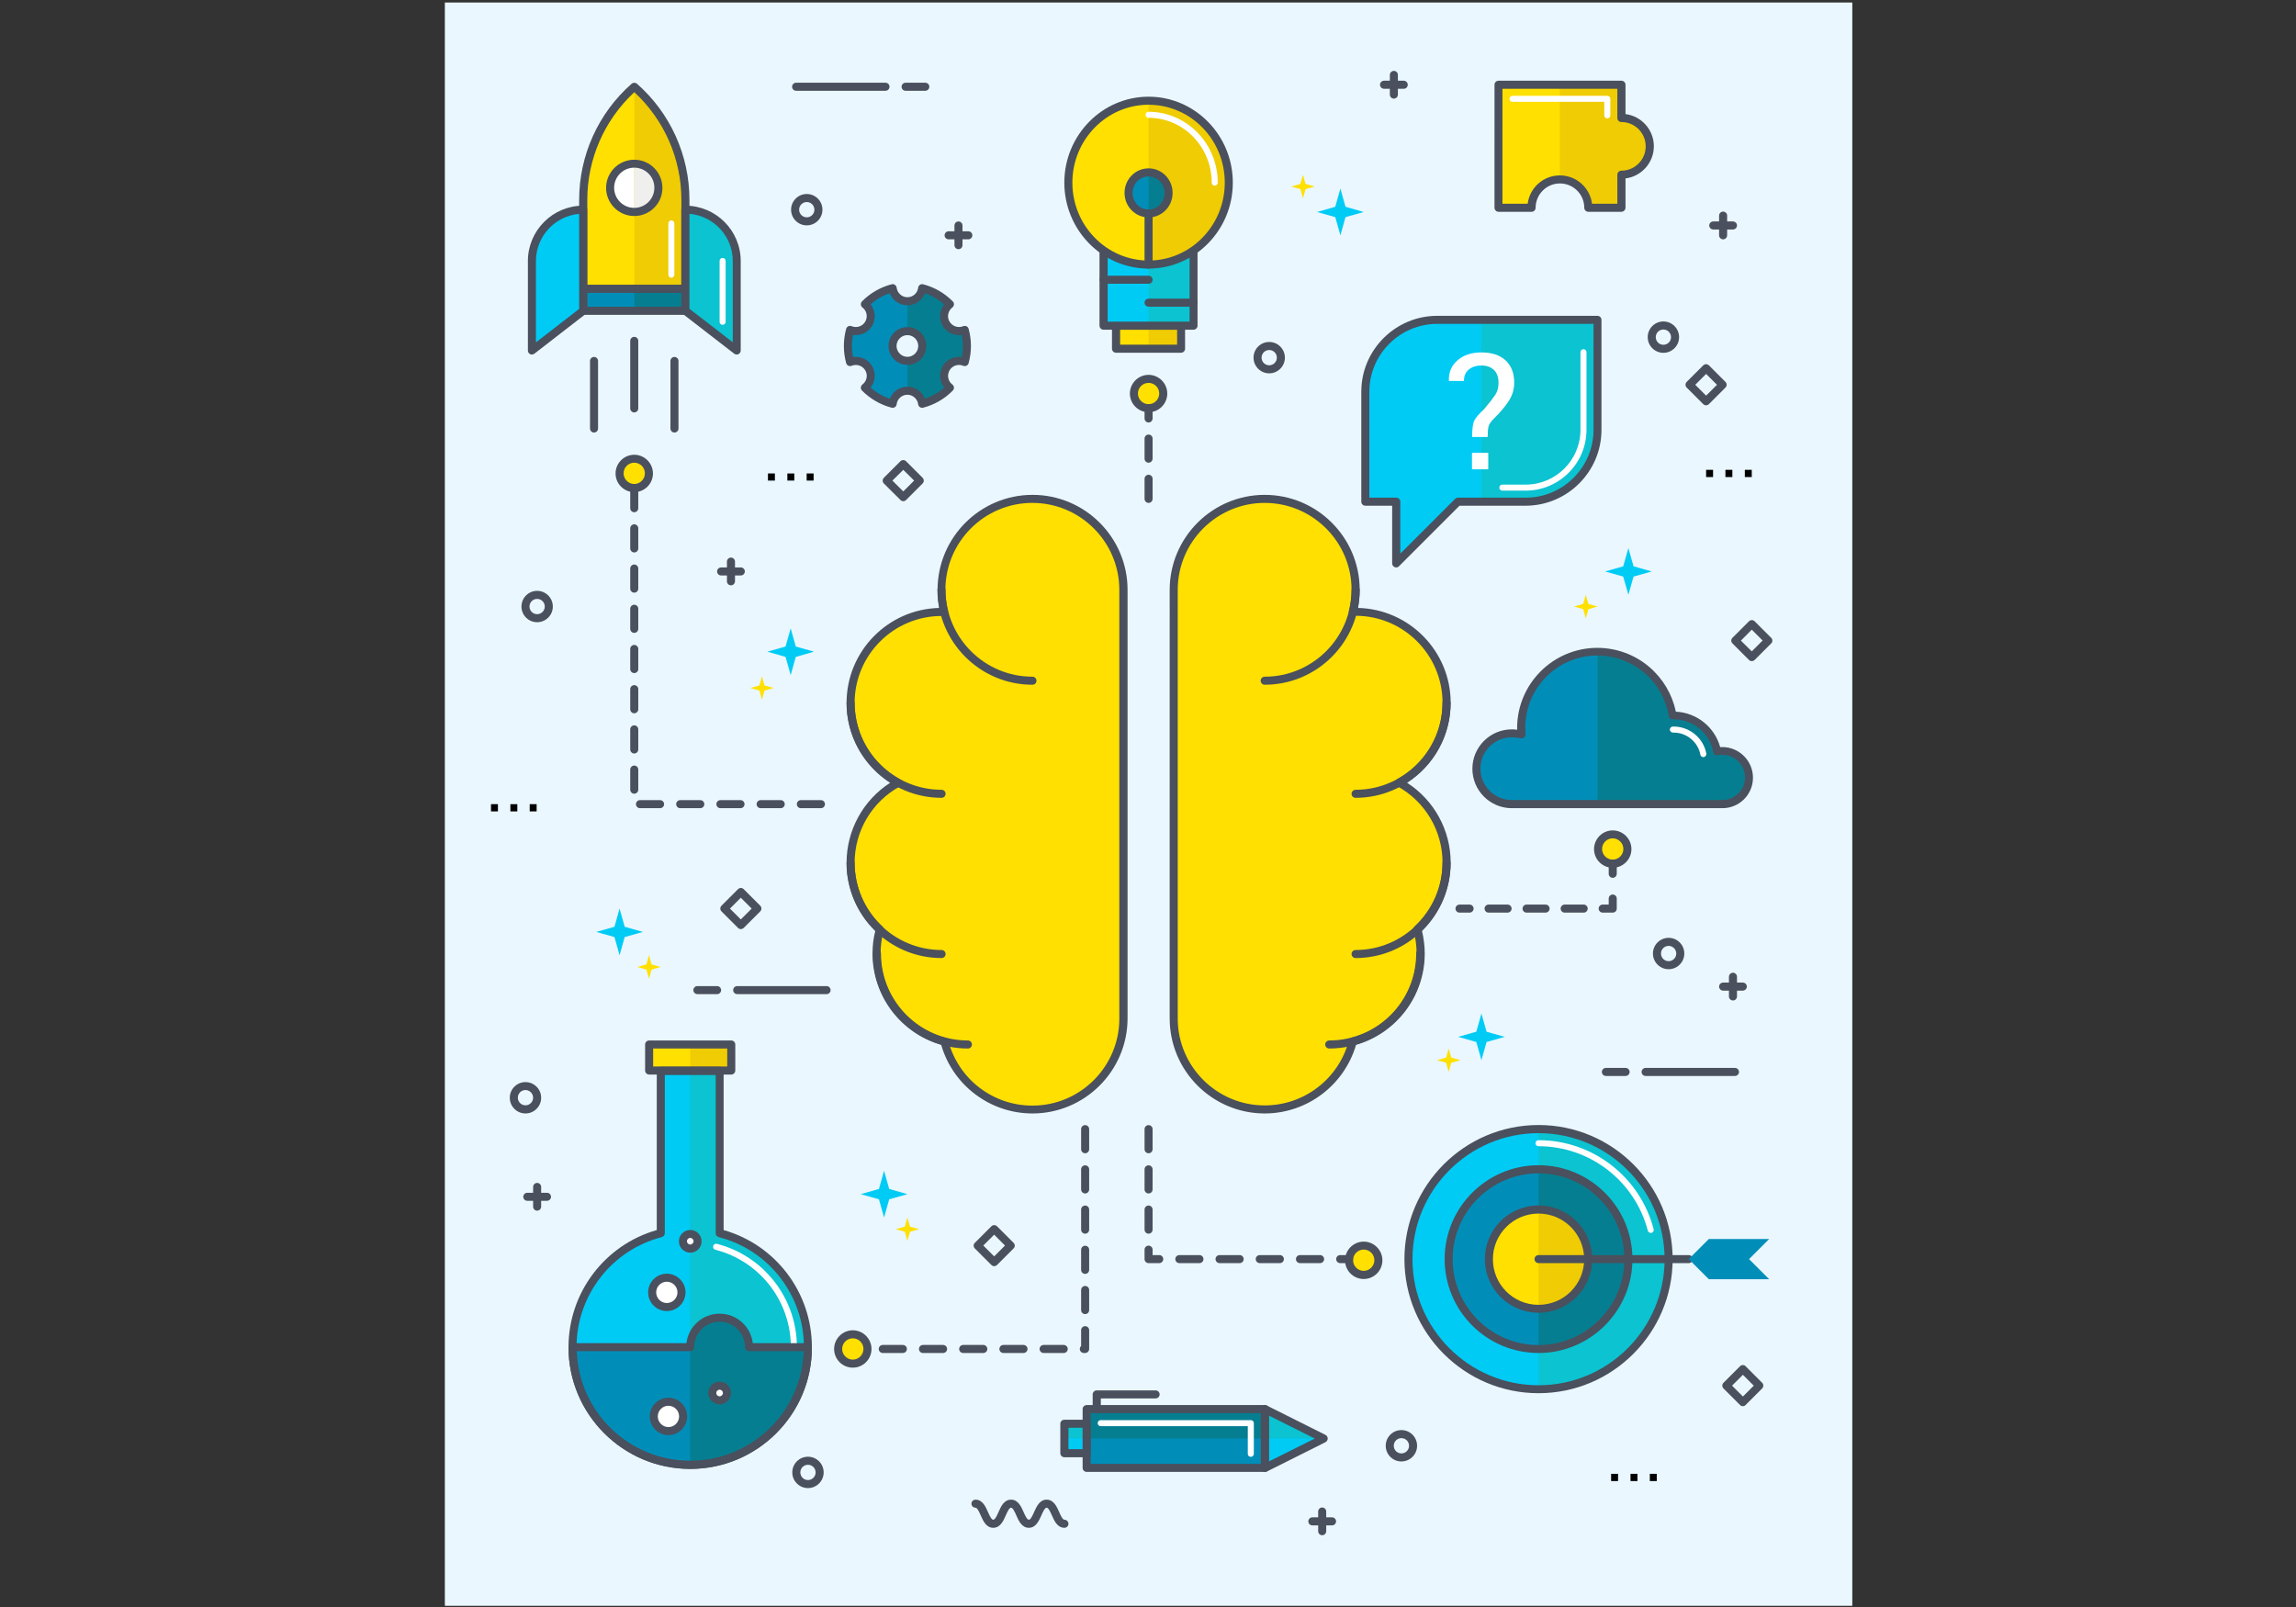 <?xml version="1.0" encoding="utf-8"?>
<svg id="master-artboard" viewBox="0 0 1400 980" version="1.1" xmlns="http://www.w3.org/2000/svg" x="0px" y="0px" style="enable-background:new 0 0 1400 980;" width="1400px" height="980px"><rect x="0" y="0" width="1400" height="980" fill="#333333" stroke="none"/><g transform="matrix(0.613, 0, 0, 0.613, 271.25, 0)"><path d="M 0 2.5 H 1400 V 1597.5 H 0 V 2.5 Z" class="st0" style="fill: rgb(234, 247, 255);"/><g>
	<g>
		<g>
			<g>
				<path class="st1" d="M903,1036.1c38.9-10.1,67.5-45.5,67.5-87.5c0-8.3-1.1-16.4-3.2-24c17.9-16.5,29.1-40.2,29.1-66.4&#10;&#9;&#9;&#9;&#9;&#9;c0-34.3-19.1-64.1-47.2-79.5c28.1-15.3,47.2-45.2,47.2-79.5c0-50-40.5-90.5-90.5-90.5c-0.9,0-1.8,0-2.7,0c1.8-7,2.7-14.4,2.7-22&#10;&#9;&#9;&#9;&#9;&#9;c0-50-40.5-90.5-90.5-90.5S725,536.8,725,586.8v426.4c0,50,40.5,90.5,90.5,90.5C857.5,1103.7,892.8,1075,903,1036.1z" style="fill: rgb(255, 224, 0);"/>
			</g>
			<g>
				<path class="st2" d="M815.5,1107.7c-52.1,0-94.5-42.4-94.5-94.5V586.8c0-52.1,42.4-94.5,94.5-94.5c52.1,0,94.5,42.4,94.5,94.5&#10;&#9;&#9;&#9;&#9;&#9;c0,6-0.6,12.1-1.7,18c51,1.2,92.2,43.1,92.2,94.4c0,32.3-16.5,62.2-43.4,79.5c26.9,17.3,43.4,47.2,43.4,79.5&#10;&#9;&#9;&#9;&#9;&#9;c0,25.4-10.4,50-28.6,67.7c1.8,7.4,2.8,15.1,2.8,22.7c0,42.2-28,79.2-68.3,90.8C894.6,1079.7,857.6,1107.7,815.5,1107.7z&#10;&#9;&#9;&#9;&#9;&#9; M815.5,500.3c-47.7,0-86.5,38.8-86.5,86.5v426.4c0,47.7,38.8,86.5,86.5,86.5c39.3,0,73.7-26.5,83.7-64.5&#10;&#9;&#9;&#9;&#9;&#9;c0.4-1.4,1.5-2.5,2.9-2.9c38-9.9,64.5-44.3,64.5-83.7c0-7.8-1-15.5-3.1-23c-0.4-1.4,0-3,1.1-4c17.7-16.3,27.8-39.5,27.8-63.5&#10;&#9;&#9;&#9;&#9;&#9;c0-31.7-17.3-60.8-45.1-76c-1.3-0.7-2.1-2-2.1-3.5s0.8-2.8,2.1-3.5c27.8-15.2,45.1-44.3,45.1-76c0-47.7-38.8-86.5-86.5-86.5&#10;&#9;&#9;&#9;&#9;&#9;c-0.9,0-1.7,0-2.6,0c-1.3,0.1-2.4-0.5-3.2-1.5c-0.8-1-1.1-2.3-0.8-3.5c1.7-6.9,2.6-13.9,2.6-21&#10;&#9;&#9;&#9;&#9;&#9;C901.9,539.1,863.1,500.3,815.5,500.3z" style="fill: rgb(74, 80, 93);"/>
			</g>
			<g>
				<path class="st2" d="M815.5,681.2c-2.2,0-4-1.8-4-4s1.8-4,4-4c47.7,0,86.5-38.8,86.5-86.5c0-2.2,1.8-4,4-4s4,1.8,4,4&#10;&#9;&#9;&#9;&#9;&#9;C909.9,638.9,867.5,681.2,815.5,681.2z" style="fill: rgb(74, 80, 93);"/>
			</g>
			<g>
				<path class="st2" d="M905.9,793.7c-2.2,0-4-1.8-4-4s1.8-4,4-4c47.7,0,86.5-38.8,86.5-86.5c0-2.2,1.8-4,4-4s4,1.8,4,4&#10;&#9;&#9;&#9;&#9;&#9;C1000.3,751.4,958,793.7,905.9,793.7z" style="fill: rgb(74, 80, 93);"/>
			</g>
			<g>
				<path class="st2" d="M905.9,953.1c-2.2,0-4-1.8-4-4s1.8-4,4-4c47.7,0,86.5-38.8,86.5-86.5c0-2.2,1.8-4,4-4s4,1.8,4,4&#10;&#9;&#9;&#9;&#9;&#9;C1000.3,910.8,958,953.1,905.9,953.1z" style="fill: rgb(74, 80, 93);"/>
			</g>
			<g>
				<path class="st2" d="M879.7,1043.1c-2.2,0-4-1.8-4-4s1.8-4,4-4c47.7,0,86.5-38.8,86.5-86.5c0-2.2,1.8-4,4-4s4,1.8,4,4&#10;&#9;&#9;&#9;&#9;&#9;C974.2,1000.7,931.8,1043.1,879.7,1043.1z" style="fill: rgb(74, 80, 93);"/>
			</g>
			<g>
				<path d="M 725 948.6 L 815.5 948.6" class="st1" style="fill: rgb(255, 224, 0);"/>
			</g>
		</g>
	</g>
	<g>
		<g>
			<g>
				<path class="st1" d="M497,1036.1c-38.9-10.1-67.5-45.5-67.5-87.5c0-8.3,1.1-16.4,3.2-24c-17.9-16.5-29.1-40.2-29.1-66.4&#10;&#9;&#9;&#9;&#9;&#9;c0-34.3,19.1-64.1,47.2-79.5c-28.1-15.3-47.2-45.2-47.2-79.5c0-50,40.5-90.5,90.5-90.5c0.9,0,1.8,0,2.7,0&#10;&#9;&#9;&#9;&#9;&#9;c-1.8-7-2.7-14.4-2.7-22c0-50,40.5-90.5,90.5-90.5s90.5,40.5,90.5,90.5v426.4c0,50-40.5,90.5-90.5,90.5&#10;&#9;&#9;&#9;&#9;&#9;C542.5,1103.7,507.2,1075,497,1036.1z" style="fill: rgb(255, 224, 0);"/>
			</g>
			<g>
				<path class="st2" d="M584.5,1107.7c-42.2,0-79.2-28-90.8-68.3c-40.3-11.6-68.3-48.6-68.3-90.8c0-7.7,0.9-15.3,2.8-22.7&#10;&#9;&#9;&#9;&#9;&#9;c-18.2-17.7-28.6-42.3-28.6-67.7c0-32.3,16.5-62.2,43.4-79.5c-26.9-17.3-43.4-47.2-43.4-79.5c0-51.3,41.1-93.2,92.2-94.4&#10;&#9;&#9;&#9;&#9;&#9;c-1.1-5.9-1.7-11.9-1.7-18c0-52.1,42.4-94.5,94.5-94.5c52.1,0,94.5,42.4,94.5,94.5v426.4C679,1065.3,636.6,1107.7,584.5,1107.7z&#10;&#9;&#9;&#9;&#9;&#9; M494.1,612.8c-47.7,0-86.5,38.8-86.5,86.5c0,31.7,17.3,60.8,45.1,76c1.3,0.7,2.1,2,2.1,3.5s-0.8,2.8-2.1,3.5&#10;&#9;&#9;&#9;&#9;&#9;c-27.8,15.2-45.1,44.3-45.1,76c0,24,10.1,47.2,27.8,63.5c1.1,1,1.5,2.6,1.1,4c-2,7.5-3.1,15.2-3.1,23&#10;&#9;&#9;&#9;&#9;&#9;c0,39.3,26.5,73.7,64.5,83.7c1.4,0.4,2.5,1.5,2.9,2.9c9.9,38,44.3,64.5,83.6,64.5c47.7,0,86.5-38.8,86.5-86.5V586.8&#10;&#9;&#9;&#9;&#9;&#9;c0-47.7-38.8-86.5-86.5-86.5c-47.7,0-86.5,38.8-86.5,86.5c0,7.1,0.9,14.2,2.6,21c0.3,1.2,0,2.5-0.8,3.5c-0.8,1-2,1.5-3.2,1.5&#10;&#9;&#9;&#9;&#9;&#9;C495.8,612.8,495,612.8,494.1,612.8z" style="fill: rgb(74, 80, 93);"/>
			</g>
			<g>
				<path class="st2" d="M584.5,681.2c-52.1,0-94.5-42.4-94.5-94.5c0-2.2,1.8-4,4-4s4,1.8,4,4c0,47.7,38.8,86.5,86.5,86.5&#10;&#9;&#9;&#9;&#9;&#9;c2.2,0,4,1.8,4,4S586.8,681.2,584.5,681.2z" style="fill: rgb(74, 80, 93);"/>
			</g>
			<g>
				<path class="st2" d="M494.1,793.7c-52.1,0-94.5-42.4-94.5-94.5c0-2.2,1.8-4,4-4s4,1.8,4,4c0,47.7,38.8,86.5,86.5,86.5&#10;&#9;&#9;&#9;&#9;&#9;c2.2,0,4,1.8,4,4S496.3,793.7,494.1,793.7z" style="fill: rgb(74, 80, 93);"/>
			</g>
			<g>
				<path class="st2" d="M494.1,953.1c-52.1,0-94.5-42.4-94.5-94.5c0-2.2,1.8-4,4-4s4,1.8,4,4c0,47.7,38.8,86.5,86.5,86.5&#10;&#9;&#9;&#9;&#9;&#9;c2.2,0,4,1.8,4,4S496.3,953.1,494.1,953.1z" style="fill: rgb(74, 80, 93);"/>
			</g>
			<g>
				<path class="st2" d="M520.3,1043.1c-52.1,0-94.5-42.4-94.5-94.5c0-2.2,1.8-4,4-4s4,1.8,4,4c0,47.7,38.8,86.5,86.5,86.5&#10;&#9;&#9;&#9;&#9;&#9;c2.2,0,4,1.8,4,4S522.5,1043.1,520.3,1043.1z" style="fill: rgb(74, 80, 93);"/>
			</g>
			<g>
				<path d="M 675 789.7 L 584.5 789.7" class="st1" style="fill: rgb(255, 224, 0);"/>
			</g>
			<g>
				<path d="M 675 948.6 L 584.5 948.6" class="st1" style="fill: rgb(255, 224, 0);"/>
			</g>
		</g>
	</g>
</g><g>
	<g>
		<path class="st3" d="M987.1,318.2c-39.5,0-71.5,32-71.5,71.5v109.4h30.7v61.4l61.4-61.4h67.4c39.5,0,71.5-32,71.5-71.5V318.2&#10;&#9;&#9;&#9;H987.1z" style="fill: rgb(0, 203, 245);"/>
	</g>
	<g>
		<path class="st4" d="M1031.1,318.2v180.9h44c39.5,0,71.5-32,71.5-71.5V318.2H1031.1z" style="fill: rgb(11, 195, 209);"/>
	</g>
	<g>
		<path class="st2" d="M946.3,564.5c-0.5,0-1-0.1-1.5-0.3c-1.5-0.6-2.5-2.1-2.5-3.7v-57.4h-26.7c-2.2,0-4-1.8-4-4V389.7&#10;&#9;&#9;&#9;c0-41.6,33.9-75.5,75.5-75.5h159.4c2.2,0,4,1.8,4,4v109.4c0,41.6-33.9,75.5-75.5,75.5h-65.7l-60.2,60.2&#10;&#9;&#9;&#9;C948.4,564.1,947.4,564.5,946.3,564.5z M919.7,495.1h26.7c2.2,0,4,1.8,4,4v51.7l54.5-54.5c0.8-0.8,1.8-1.2,2.8-1.2h67.4&#10;&#9;&#9;&#9;c37.2,0,67.5-30.3,67.5-67.5V322.2H987.1c-37.2,0-67.5,30.3-67.5,67.5V495.1z" style="fill: rgb(74, 80, 93);"/>
	</g>
	<g>
		<path class="st5" d="M1075.1,488.1h-23.2c-1.7,0-3-1.3-3-3s1.3-3,3-3h23.2c30,0,54.5-24.4,54.5-54.5v-77.2c0-1.7,1.3-3,3-3&#10;&#9;&#9;&#9;s3,1.3,3,3v77.2C1135.6,461,1108.4,488.1,1075.1,488.1z" style="fill: rgb(255, 255, 255);"/>
	</g>
	<g>
		<g>
			<path class="st5" d="M1021.8,434.6c0.1-7.6,0.7-12.9,2-15.8c1.3-2.9,4.6-6.8,9.9-11.7c5.2-6.1,8.9-10.9,11.1-14.2&#10;&#9;&#9;&#9;&#9;c2.2-3.3,3.3-7.3,3.3-12c0-5.6-1.5-9.9-4.5-12.8s-7.2-4.5-12.7-4.5c-4.8,0-8.9,1.3-12.2,3.9c-3.4,2.6-5,6.4-5,11.5h-14.8&#10;&#9;&#9;&#9;&#9;l-0.2-0.5c-0.2-8.5,2.8-15.2,8.9-20.3s13.9-7.6,23.4-7.6c10.4,0,18.4,2.6,24.1,7.9c5.7,5.3,8.6,12.7,8.6,22.1&#10;&#9;&#9;&#9;&#9;c0,6.8-1.9,13-5.6,18.6s-8.6,11.4-14.7,17.3c-2.8,2.8-4.6,5.4-5.2,7.6c-0.6,2.3-0.9,5.8-0.9,10.6H1021.8z M1037.9,466.9h-16.2&#10;&#9;&#9;&#9;&#9;v-16.4h16.2V466.9z" style="fill: rgb(255, 255, 255);"/>
		</g>
	</g>
</g><g>
	<path class="st6" d="M421.6,322c-3.8,6.6-11.8,9.1-18.6,6.2c-1.4,5.1-2.2,10.5-2.2,16s0.8,10.9,2.2,16c6.8-2.9,14.8-0.3,18.6,6.2&#10;&#9;&#9;c3.8,6.5,2,14.8-3.9,19.2c7.5,7.6,17,13.3,27.7,16c0.9-7.3,7.1-13,14.7-13c7.6,0,13.8,5.7,14.7,13c10.7-2.7,20.2-8.4,27.7-16&#10;&#9;&#9;c-5.9-4.4-7.7-12.7-3.9-19.2c3.8-6.6,11.8-9.1,18.6-6.2c1.4-5.1,2.2-10.5,2.2-16s-0.8-10.9-2.2-16c-6.8,2.9-14.8,0.3-18.6-6.2&#10;&#9;&#9;c-3.8-6.5-2-14.8,3.9-19.2c-7.5-7.6-17-13.3-27.7-16c-0.9,7.3-7.1,13-14.7,13c-7.6,0-13.8-5.7-14.7-13c-10.7,2.7-20.2,8.4-27.7,16&#10;&#9;&#9;C423.6,307.2,425.4,315.4,421.6,322z M460.1,329.4c8.2,0,14.8,6.6,14.8,14.8c0,8.2-6.6,14.8-14.8,14.8c-8.2,0-14.8-6.6-14.8-14.8&#10;&#9;&#9;C445.3,336,451.9,329.4,460.1,329.4z" style="fill: rgb(0, 142, 185);"/>
</g><g>
	<path class="st7" d="M517.2,328.2c-6.8,2.9-14.8,0.3-18.6-6.2c-3.8-6.5-2-14.8,3.9-19.2c-7.5-7.6-17-13.3-27.7-16&#10;&#9;&#9;c-0.9,7.3-7.1,13-14.7,13v29.7c8.2,0,14.8,6.6,14.8,14.8c0,8.2-6.6,14.8-14.8,14.8v29.7c7.6,0,13.8,5.7,14.7,13&#10;&#9;&#9;c10.7-2.7,20.2-8.4,27.7-16c-5.9-4.4-7.7-12.7-3.9-19.2c3.8-6.6,11.8-9.1,18.6-6.2c1.4-5.1,2.2-10.5,2.2-16&#10;&#9;&#9;C519.4,338.7,518.6,333.3,517.2,328.2z" style="fill: rgb(6, 126, 145);"/>
</g><g>
	<path class="st2" d="M474.8,405.7c-0.8,0-1.6-0.2-2.3-0.7c-0.9-0.6-1.6-1.7-1.7-2.8c-0.7-5.4-5.3-9.5-10.7-9.5&#10;&#9;&#9;c-5.5,0-10.1,4.1-10.7,9.5c-0.1,1.1-0.8,2.2-1.7,2.8c-0.9,0.6-2.1,0.9-3.2,0.6c-11.2-2.9-21.4-8.8-29.6-17.1&#10;&#9;&#9;c-0.8-0.8-1.2-1.9-1.1-3.1c0.1-1.1,0.7-2.2,1.6-2.9c4.3-3.3,5.6-9.3,2.8-14c-2.7-4.7-8.6-6.7-13.6-4.6c-1.1,0.4-2.3,0.4-3.3-0.1&#10;&#9;&#9;c-1-0.5-1.8-1.4-2.1-2.5c-1.5-5.5-2.3-11.3-2.3-17.1s0.8-11.5,2.3-17.1c0.3-1.1,1.1-2,2.1-2.5c1-0.5,2.2-0.5,3.3-0.1&#10;&#9;&#9;c5,2.1,10.9,0.2,13.6-4.6h0c2.7-4.7,1.5-10.8-2.8-14c-0.9-0.7-1.5-1.7-1.6-2.9c-0.1-1.1,0.3-2.3,1.1-3.1&#10;&#9;&#9;c8.1-8.3,18.4-14.2,29.6-17.1c1.1-0.3,2.3-0.1,3.2,0.6c0.9,0.6,1.6,1.7,1.7,2.8c0.7,5.4,5.3,9.5,10.7,9.5c5.5,0,10.1-4.1,10.7-9.5&#10;&#9;&#9;c0.1-1.1,0.8-2.2,1.7-2.8c0.9-0.6,2.1-0.9,3.2-0.6c11.2,2.9,21.4,8.8,29.6,17.1c0.8,0.8,1.2,1.9,1.1,3.1c-0.1,1.1-0.7,2.2-1.6,2.9&#10;&#9;&#9;c-4.3,3.3-5.6,9.3-2.8,14c2.7,4.7,8.6,6.7,13.6,4.6c1.1-0.4,2.3-0.4,3.3,0.1s1.8,1.4,2.1,2.5c1.5,5.5,2.3,11.3,2.3,17.1&#10;&#9;&#9;s-0.8,11.5-2.3,17.1c-0.3,1.1-1.1,2-2.1,2.5c-1,0.5-2.2,0.5-3.3,0.1c-5-2.1-10.9-0.2-13.6,4.6c-2.7,4.7-1.5,10.8,2.8,14&#10;&#9;&#9;c0.9,0.7,1.5,1.7,1.6,2.9c0.1,1.1-0.3,2.3-1.1,3.1c-8.1,8.3-18.4,14.2-29.6,17.1C475.5,405.6,475.1,405.7,474.8,405.7z&#10;&#9;&#9; M460.1,384.7c7.9,0,14.8,4.9,17.5,12c7-2.4,13.5-6.1,19.1-11.1c-4.7-5.9-5.5-14.3-1.6-21.2c3.9-6.8,11.6-10.3,19.1-9.2&#10;&#9;&#9;c0.7-3.6,1.1-7.3,1.1-11s-0.4-7.4-1.1-11c-7.5,1.1-15.2-2.4-19.1-9.2c-3.9-6.8-3.1-15.2,1.6-21.2c-5.6-4.9-12.1-8.7-19.1-11.1&#10;&#9;&#9;c-2.8,7.1-9.6,12-17.5,12s-14.8-4.9-17.5-12c-7,2.4-13.5,6.1-19.1,11.1c4.7,5.9,5.5,14.3,1.6,21.2c-3.9,6.8-11.6,10.3-19.1,9.2&#10;&#9;&#9;c-0.7,3.6-1.1,7.3-1.1,11s0.4,7.4,1.1,11c7.5-1.1,15.2,2.4,19.1,9.2c3.9,6.8,3.1,15.2-1.6,21.2c5.6,4.9,12.1,8.7,19.1,11.1&#10;&#9;&#9;C445.3,389.6,452.2,384.7,460.1,384.7z M460.1,363c-10.4,0-18.8-8.4-18.8-18.8s8.4-18.8,18.8-18.8s18.8,8.4,18.8,18.8&#10;&#9;&#9;S470.5,363,460.1,363z M460.1,333.4c-6,0-10.8,4.9-10.8,10.8s4.9,10.8,10.8,10.8s10.8-4.9,10.8-10.8S466.1,333.4,460.1,333.4z" style="fill: rgb(74, 80, 93);"/>
</g><g>
	<g>
		<path class="st3" d="M273.4,1226.8v-161.4h-58.5v161.4c-50.5,13-87.8,58.8-87.8,113.4c0,64.7,52.4,117.1,117.1,117.1&#10;&#9;&#9;&#9;s117.1-52.4,117.1-117.1C361.2,1285.7,323.9,1239.8,273.4,1226.8z" style="fill: rgb(0, 203, 245);"/>
	</g>
	<g>
		<path class="st4" d="M273.4,1226.8v-161.4h-29.3v391.9c64.7,0,117.1-52.4,117.1-117.1C361.2,1285.7,323.9,1239.8,273.4,1226.8z" style="fill: rgb(11, 195, 209);"/>
	</g>
	<g>
		<path d="M 203.2 1039.1 H 284.9 V 1065 H 203.2 V 1039.1 Z" class="st1" style="fill: rgb(255, 224, 0);"/>
	</g>
	<g>
		<path d="M 244.1 1039.1 H 284.9 V 1065 H 244.1 V 1039.1 Z" class="st8" style="fill: rgb(239, 204, 3);"/>
	</g>
	<g>
		<path class="st5" d="M347.2,1343.2c-1.7,0-3-1.3-3-3c0-45.7-30.9-85.6-75.1-96.9c-1.6-0.4-2.6-2-2.2-3.7s2-2.6,3.7-2.2&#10;&#9;&#9;&#9;c46.8,12.1,79.6,54.3,79.6,102.8C350.2,1341.9,348.8,1343.2,347.2,1343.2z" style="fill: rgb(255, 255, 255);"/>
	</g>
	<g>
		<g>
			<path class="st6" d="M302.6,1340.2c0-16.2-13.1-29.3-29.3-29.3s-29.3,13.1-29.3,29.3H127l0,0c0,64.7,52.4,117.1,117.1,117.1&#10;&#9;&#9;&#9;&#9;s117.1-52.4,117.1-117.1l0,0H302.6z" style="fill: rgb(0, 142, 185);"/>
		</g>
	</g>
	<g>
		<g>
			<path class="st7" d="M302.6,1340.2c0-16.2-13.1-29.3-29.3-29.3s-29.3,13.1-29.3,29.3v117.1c64.7,0,117.1-52.4,117.1-117.1H302.6z&#10;&#9;&#9;&#9;&#9;" style="fill: rgb(6, 126, 145);"/>
		</g>
	</g>
	<g>
		<path class="st2" d="M244.1,1461.3c-66.8,0-121.1-54.3-121.1-121.1c0-54.2,36-101.7,87.8-116.5v-158.4c0-2.2,1.8-4,4-4h58.5&#10;&#9;&#9;&#9;c2.2,0,4,1.8,4,4v158.4c51.9,14.8,87.8,62.2,87.8,116.5C365.2,1407,310.9,1461.3,244.1,1461.3z M218.8,1069.4v157.4&#10;&#9;&#9;&#9;c0,1.8-1.2,3.4-3,3.9c-49.9,12.9-84.8,57.9-84.8,109.5c0,62.4,50.7,113.1,113.1,113.1c62.4,0,113.1-50.7,113.1-113.1&#10;&#9;&#9;&#9;c0-51.6-34.9-96.7-84.8-109.5c-1.8-0.5-3-2-3-3.9v-157.4H218.8z" style="fill: rgb(74, 80, 93);"/>
	</g>
	<g>
		<path class="st2" d="M284.9,1069h-81.7c-2.2,0-4-1.8-4-4v-25.9c0-2.2,1.8-4,4-4h81.7c2.2,0,4,1.8,4,4v25.9&#10;&#9;&#9;&#9;C288.9,1067.2,287.1,1069,284.9,1069z M207.2,1061h73.7v-17.9h-73.7V1061z" style="fill: rgb(74, 80, 93);"/>
	</g>
	<g>
		<g>
			<path class="st2" d="M244.1,1461.3c-66.8,0-121.1-54.3-121.1-121.1c0-2.2,1.8-4,4-4h113.3c2-16.5,16-29.3,33-29.3&#10;&#9;&#9;&#9;&#9;s31.1,12.8,33,29.3h54.8c2.2,0,4,1.8,4,4C365.2,1407,310.9,1461.3,244.1,1461.3z M131.1,1344.2c2.1,60.5,52,109.1,113,109.1&#10;&#9;&#9;&#9;&#9;c61,0,110.9-48.6,113-109.1h-54.5c-2.2,0-4-1.8-4-4c0-13.9-11.3-25.3-25.3-25.3s-25.3,11.3-25.3,25.3c0,2.2-1.8,4-4,4H131.1z&#10;&#9;&#9;&#9;&#9; M306.6,1340.2L306.6,1340.2L306.6,1340.2z" style="fill: rgb(74, 80, 93);"/>
		</g>
	</g>
	<g>
		<path d="M 235.4 1285.7 A 14.6 14.6 0 0 1 220.8 1300.3 A 14.6 14.6 0 0 1 206.2 1285.7 A 14.6 14.6 0 0 1 220.8 1271.1 A 14.6 14.6 0 0 1 235.4 1285.7 Z" class="st5" style="fill: rgb(255, 255, 255);"/>
		<path class="st2" d="M220.8,1304.3c-10.3,0-18.6-8.4-18.6-18.6s8.4-18.6,18.6-18.6s18.6,8.4,18.6,18.6S231,1304.3,220.8,1304.3z&#10;&#9;&#9;&#9; M220.8,1275.1c-5.9,0-10.6,4.8-10.6,10.6s4.8,10.6,10.6,10.6s10.6-4.8,10.6-10.6S226.6,1275.1,220.8,1275.1z" style="fill: rgb(74, 80, 93);"/>
	</g>
	<g>
		<path d="M 251.4 1234.8 A 7.3 7.3 0 0 1 244.1 1242.1 A 7.3 7.3 0 0 1 236.8 1234.8 A 7.3 7.3 0 0 1 244.1 1227.5 A 7.3 7.3 0 0 1 251.4 1234.8 Z" class="st5" style="fill: rgb(255, 255, 255);"/>
		<path class="st2" d="M244.1,1246.2c-6.2,0-11.3-5.1-11.3-11.3s5.1-11.3,11.3-11.3s11.3,5.1,11.3,11.3S250.3,1246.2,244.1,1246.2z&#10;&#9;&#9;&#9; M244.1,1231.5c-1.8,0-3.3,1.5-3.3,3.3s1.5,3.3,3.3,3.3s3.3-1.5,3.3-3.3S245.9,1231.5,244.1,1231.5z" style="fill: rgb(74, 80, 93);"/>
	</g>
	<g>
		<path d="M 237 1409.1 A 14.6 14.6 0 0 1 222.4 1423.7 A 14.6 14.6 0 0 1 207.8 1409.1 A 14.6 14.6 0 0 1 222.4 1394.5 A 14.6 14.6 0 0 1 237 1409.1 Z" class="st5" style="fill: rgb(255, 255, 255);"/>
		<path class="st2" d="M222.4,1427.7c-10.3,0-18.6-8.4-18.6-18.6s8.4-18.6,18.6-18.6c10.3,0,18.6,8.4,18.6,18.6&#10;&#9;&#9;&#9;S232.7,1427.7,222.4,1427.7z M222.4,1398.5c-5.9,0-10.6,4.8-10.6,10.6s4.8,10.6,10.6,10.6c5.9,0,10.6-4.8,10.6-10.6&#10;&#9;&#9;&#9;S228.3,1398.5,222.4,1398.5z" style="fill: rgb(74, 80, 93);"/>
	</g>
	<g>
		<path d="M 280.6 1385.8 A 7.3 7.3 0 0 1 273.3 1393.1 A 7.3 7.3 0 0 1 266 1385.8 A 7.3 7.3 0 0 1 273.3 1378.5 A 7.3 7.3 0 0 1 280.6 1385.8 Z" class="st5" style="fill: rgb(255, 255, 255);"/>
		<path class="st2" d="M273.3,1397.1c-6.2,0-11.3-5.1-11.3-11.3s5.1-11.3,11.3-11.3s11.3,5.1,11.3,11.3S279.5,1397.1,273.3,1397.1z&#10;&#9;&#9;&#9; M273.3,1382.5c-1.8,0-3.3,1.5-3.3,3.3s1.5,3.3,3.3,3.3s3.3-1.5,3.3-3.3S275.1,1382.5,273.3,1382.5z" style="fill: rgb(74, 80, 93);"/>
	</g>
</g><g>
	<g>
		<path d="M 638.4 1401.8 H 815.7 V 1460.3 H 638.4 V 1401.8 Z" class="st6" style="fill: rgb(0, 142, 185);"/>
	</g>
	<g>
		<path d="M 616.3 1416.4 H 638.5 V 1445.7 H 616.3 V 1416.4 Z" class="st3" style="fill: rgb(0, 203, 245);"/>
	</g>
	<g>
		<path d="M 874.3 1431.1 L 815.7 1460.3 L 815.7 1401.8 Z" class="st3" style="fill: rgb(0, 203, 245);"/>
	</g>
	<g>
		<path d="M 638.4 1401.8 H 815.7 V 1431.1 H 638.4 V 1401.8 Z" class="st7" style="fill: rgb(6, 126, 145);"/>
	</g>
	<g>
		<path d="M 616.3 1416.4 H 638.5 V 1431 H 616.3 V 1416.4 Z" class="st4" style="fill: rgb(11, 195, 209);"/>
	</g>
	<g>
		<path d="M 815.7 1401.8 L 815.7 1431.1 L 874.3 1431.1 Z" class="st4" style="fill: rgb(11, 195, 209);"/>
	</g>
	<g>
		<path class="st5" d="M801.7,1449.3c-1.7,0-3-1.3-3-3v-27.5H652.4c-1.7,0-3-1.3-3-3s1.3-3,3-3h149.3c1.7,0,3,1.3,3,3v30.5&#10;&#9;&#9;&#9;C804.7,1448,803.4,1449.3,801.7,1449.3z" style="fill: rgb(255, 255, 255);"/>
	</g>
	<g>
		<path class="st2" d="M638.4,1449.7h-22.2c-2.2,0-4-1.8-4-4v-29.3c0-2.2,1.8-4,4-4h22.2c2.2,0,4,1.8,4,4v29.3&#10;&#9;&#9;&#9;C642.4,1447.9,640.6,1449.7,638.4,1449.7z M620.3,1441.7h14.2v-21.3h-14.2V1441.7z" style="fill: rgb(74, 80, 93);"/>
	</g>
	<g>
		<path class="st2" d="M815.7,1464.3H638.4c-2.2,0-4-1.8-4-4v-58.5c0-2.2,1.8-4,4-4h177.3c2.2,0,4,1.8,4,4v58.5&#10;&#9;&#9;&#9;C819.7,1462.5,817.9,1464.3,815.7,1464.3z M642.4,1456.3h169.3v-50.5H642.4V1456.3z" style="fill: rgb(74, 80, 93);"/>
	</g>
	<g>
		<path d="M 616.3 1416.4 H 638.5 V 1445.7 H 616.3 V 1416.4 Z" class="st9" style="fill: none;"/>
	</g>
	<g>
		<path class="st2" d="M815.7,1464.3c-0.7,0-1.5-0.2-2.1-0.6c-1.2-0.7-1.9-2-1.9-3.4v-58.5c0-1.4,0.7-2.7,1.9-3.4&#10;&#9;&#9;&#9;c1.2-0.7,2.7-0.8,3.9-0.2l58.5,29.3c1.4,0.7,2.2,2.1,2.2,3.6s-0.9,2.9-2.2,3.6l-58.5,29.3C816.9,1464.2,816.3,1464.3,815.7,1464.3&#10;&#9;&#9;&#9;z M819.7,1408.3v45.6l45.6-22.8L819.7,1408.3z" style="fill: rgb(74, 80, 93);"/>
	</g>
	<g>
		<path class="st2" d="M648.4,1405.8c-2.2,0-4-1.8-4-4v-14.6c0-2.2,1.8-4,4-4H707c2.2,0,4,1.8,4,4s-1.8,4-4,4h-54.5v10.6&#10;&#9;&#9;&#9;C652.4,1404,650.6,1405.8,648.4,1405.8z" style="fill: rgb(74, 80, 93);"/>
	</g>
</g><g>
	<path class="st1" d="M1170.3,117.3V84.3h-122.3v122.3h32.9c0,0,0,0,0,0c0-15.6,12.7-28.2,28.2-28.2s28.2,12.7,28.2,28.2&#10;&#9;&#9;c0,0,0,0,0,0h32.9v-32.9c15.6,0,28.2-12.7,28.2-28.2C1198.5,129.9,1185.8,117.3,1170.3,117.3z" style="fill: rgb(255, 224, 0);"/>
</g><g>
	<path class="st8" d="M1170.3,117.3V84.3h-61.2v94.1c15.6,0,28.2,12.7,28.2,28.2c0,0,0,0,0,0h32.9v-32.9c15.6,0,28.2-12.7,28.2-28.2&#10;&#9;&#9;C1198.5,129.9,1185.8,117.3,1170.3,117.3z" style="fill: rgb(239, 204, 3);"/>
</g><g>
	<path class="st2" d="M1170.3,210.7h-32.9c-2.2,0-4-1.8-4-4c0-13.4-10.9-24.2-24.2-24.2c-13.4,0-24.2,10.9-24.2,24.2&#10;&#9;&#9;c0,2.2-1.8,4-4,4l-32.9,0c-1.1,0-2.1-0.4-2.8-1.2c-0.8-0.8-1.2-1.8-1.2-2.8V84.3c0-2.2,1.8-4,4-4h122.3c2.2,0,4,1.8,4,4v29.2&#10;&#9;&#9;c15.9,2,28.2,15.6,28.2,32s-12.3,30-28.2,32v29.2C1174.3,208.9,1172.5,210.7,1170.3,210.7z M1051.9,202.7h25.2&#10;&#9;&#9;c2-15.9,15.6-28.2,32-28.2c16.4,0,30,12.3,32,28.2l25.2,0v-28.9c0-2.2,1.8-4,4-4c13.4,0,24.2-10.9,24.2-24.2&#10;&#9;&#9;c0-13.4-10.9-24.2-24.2-24.2c-2.2,0-4-1.8-4-4V88.3h-114.3V202.7z" style="fill: rgb(74, 80, 93);"/>
</g><g>
	<path class="st5" d="M1156.3,117.8c-1.7,0-3-1.3-3-3v-13.5h-91.3c-1.7,0-3-1.3-3-3s1.3-3,3-3h94.3c1.7,0,3,1.3,3,3v16.5&#10;&#9;&#9;C1159.3,116.5,1157.9,117.8,1156.3,117.8z" style="fill: rgb(255, 255, 255);"/>
</g><g>
	<g>
		
			<path d="M 667.7 324 H 732.4 V 346.9 H 667.7 V 324 Z" transform="matrix(-1 -1.589052e-11 1.589052e-11 -1 1400 670.865)" class="st1" style="fill: rgb(255, 224, 0);"/>
	</g>
	<g>
		<path d="M 700 324 H 732.3 V 346.9 H 700 V 324 Z" class="st8" style="fill: rgb(239, 204, 3);"/>
	</g>
	<g>
		<path class="st2" d="M732.3,350.9h-64.7c-2.2,0-4-1.8-4-4V324c0-2.2,1.8-4,4-4h64.7c2.2,0,4,1.8,4,4v22.9&#10;&#9;&#9;&#9;C736.3,349.1,734.5,350.9,732.3,350.9z M671.7,342.9h56.7V328h-56.7V342.9z" style="fill: rgb(74, 80, 93);"/>
	</g>
	<g>
		
			<path d="M 655.3 232.5 H 744.8 V 324 H 655.3 V 232.5 Z" transform="matrix(-1 -4.589319e-11 4.589319e-11 -1 1400 556.539)" class="st3" style="fill: rgb(0, 203, 245);"/>
	</g>
	<g>
		<path d="M 700 232.5 H 744.7 V 324 H 700 V 232.5 Z" class="st4" style="fill: rgb(11, 195, 209);"/>
	</g>
	<g>
		<path class="st2" d="M744.7,328h-89.5c-2.2,0-4-1.8-4-4v-91.5c0-2.2,1.8-4,4-4h89.5c2.2,0,4,1.8,4,4V324&#10;&#9;&#9;&#9;C748.7,326.2,746.9,328,744.7,328z M659.3,320h81.5v-83.5h-81.5V320z" style="fill: rgb(74, 80, 93);"/>
	</g>
	<g>
		
			<path d="M 667.7 324 H 732.4 V 346.9 H 667.7 V 324 Z" transform="matrix(-1 -1.589052e-11 1.589052e-11 -1 1400 670.865)" class="st9" style="fill: none;"/>
	</g>
	<g>
		<path class="st2" d="M700,282.3h-44.7c-2.2,0-4-1.8-4-4s1.8-4,4-4H700c2.2,0,4,1.8,4,4S702.2,282.3,700,282.3z" style="fill: rgb(74, 80, 93);"/>
	</g>
	<g>
		<path class="st2" d="M744.7,305.1H700c-2.2,0-4-1.8-4-4s1.8-4,4-4h44.7c2.2,0,4,1.8,4,4S746.9,305.1,744.7,305.1z" style="fill: rgb(74, 80, 93);"/>
	</g>
	<g>
		<path d="M 779.8 181.7 A 79.8 81.5 0 0 1 700 263.2 A 79.8 81.5 0 0 1 620.2 181.7 A 79.8 81.5 0 0 1 700 100.2 A 79.8 81.5 0 0 1 779.8 181.7 Z" class="st1" style="fill: rgb(255, 224, 0);"/>
	</g>
	<g>
		<path class="st8" d="M700,100.2v163c44,0,79.8-36.5,79.8-81.5S744,100.2,700,100.2z" style="fill: rgb(239, 204, 3);"/>
	</g>
	<g>
		<path d="M 719.9 192 A 19.9 20.4 0 0 1 700 212.4 A 19.9 20.4 0 0 1 680.1 192 A 19.9 20.4 0 0 1 700 171.6 A 19.9 20.4 0 0 1 719.9 192 Z" class="st6" style="fill: rgb(0, 142, 185);"/>
	</g>
	<g>
		<path class="st7" d="M700,171.6v40.8c11,0,19.9-9.1,19.9-20.4S711,171.6,700,171.6z" style="fill: rgb(6, 126, 145);"/>
	</g>
	<g>
		<path class="st5" d="M765.8,184.7c-1.7,0-3-1.3-3-3c0-35.6-28.2-64.5-62.8-64.5c-1.7,0-3-1.3-3-3s1.3-3,3-3&#10;&#9;&#9;&#9;c37.9,0,68.8,31.6,68.8,70.5C768.8,183.3,767.4,184.7,765.8,184.7z" style="fill: rgb(255, 255, 255);"/>
	</g>
	<g>
		<path class="st2" d="M700,267.2c-46.2,0-83.8-38.4-83.8-85.5s37.6-85.5,83.8-85.5c46.2,0,83.8,38.4,83.8,85.5&#10;&#9;&#9;&#9;S746.2,267.2,700,267.2z M700,104.2c-41.8,0-75.8,34.8-75.8,77.5c0,42.7,34,77.5,75.8,77.5c41.8,0,75.8-34.8,75.8-77.5&#10;&#9;&#9;&#9;C775.8,138.9,741.8,104.2,700,104.2z" style="fill: rgb(74, 80, 93);"/>
	</g>
	<g>
		<path d="M 719.9 192 A 19.9 20.4 0 0 1 700 212.4 A 19.9 20.4 0 0 1 680.1 192 A 19.9 20.4 0 0 1 700 171.6 A 19.9 20.4 0 0 1 719.9 192 Z" class="st9" style="fill: none;"/>
	</g>
	<g>
		<path class="st2" d="M700,267.2c-2.2,0-4-1.8-4-4v-50.9c0-2.2,1.8-4,4-4s4,1.8,4,4v50.9C704,265.4,702.2,267.2,700,267.2z" style="fill: rgb(74, 80, 93);"/>
	</g>
	<g>
		<path class="st2" d="M700,216.3c-13.2,0-23.9-10.9-23.9-24.4s10.7-24.4,23.9-24.4c13.2,0,23.9,10.9,23.9,24.4&#10;&#9;&#9;&#9;S713.2,216.3,700,216.3z M700,175.6c-8.8,0-15.9,7.3-15.9,16.4s7.1,16.4,15.9,16.4c8.8,0,15.9-7.3,15.9-16.4&#10;&#9;&#9;&#9;S708.8,175.6,700,175.6z" style="fill: rgb(74, 80, 93);"/>
	</g>
</g><g>
	<path d="M 895.9 216 L 914 210.9 L 895.9 205.7 L 890.8 187.6 L 885.7 205.7 L 867.6 210.9 L 885.7 216 L 890.8 234.1 Z" class="st3" style="fill: rgb(0, 203, 245);"/>
</g><g>
	<path d="M 856.2 188.1 L 865.3 185.6 L 856.2 183 L 853.6 173.9 L 851 183 L 841.9 185.6 L 851 188.1 L 853.6 197.2 Z" class="st1" style="fill: rgb(255, 224, 0);"/>
</g><g>
	<path d="M 1137.5 606 L 1146.6 603.4 L 1137.5 600.8 L 1134.9 591.7 L 1132.3 600.8 L 1123.2 603.4 L 1132.3 606 L 1134.9 615.1 Z" class="st1" style="fill: rgb(255, 224, 0);"/>
</g><g>
	<path d="M 318 687 L 327.1 684.4 L 318 681.9 L 315.4 672.8 L 312.9 681.9 L 303.8 684.4 L 312.9 687 L 315.4 696.1 Z" class="st1" style="fill: rgb(255, 224, 0);"/>
</g><g>
	<path d="M 205.6 964.6 L 214.7 962 L 205.6 959.4 L 203.1 950.3 L 200.5 959.4 L 191.4 962 L 200.5 964.6 L 203.1 973.7 Z" class="st1" style="fill: rgb(255, 224, 0);"/>
</g><g>
	<path d="M 462.7 1225.4 L 471.8 1222.8 L 462.7 1220.3 L 460.1 1211.2 L 457.5 1220.3 L 448.4 1222.8 L 457.5 1225.4 L 460.1 1234.5 Z" class="st1" style="fill: rgb(255, 224, 0);"/>
</g><g>
	<path d="M 1001.1 1057.3 L 1010.2 1054.7 L 1001.1 1052.1 L 998.5 1043 L 996 1052.1 L 986.9 1054.7 L 996 1057.3 L 998.5 1066.4 Z" class="st1" style="fill: rgb(255, 224, 0);"/>
</g><g>
	<path d="M 1182.4 573.6 L 1200.5 568.5 L 1182.4 563.4 L 1177.3 545.3 L 1172.1 563.4 L 1154.1 568.5 L 1172.1 573.6 L 1177.3 591.7 Z" class="st3" style="fill: rgb(0, 203, 245);"/>
</g><g>
	<path d="M 1036.2 1036.6 L 1054.3 1031.5 L 1036.2 1026.4 L 1031.1 1008.3 L 1026 1026.4 L 1007.9 1031.5 L 1026 1036.6 L 1031.1 1054.7 Z" class="st3" style="fill: rgb(0, 203, 245);"/>
</g><g>
	<path d="M 442 1193.1 L 460.1 1188 L 442 1182.8 L 436.9 1164.7 L 431.8 1182.8 L 413.7 1188 L 431.8 1193.1 L 436.9 1211.2 Z" class="st3" style="fill: rgb(0, 203, 245);"/>
</g><g>
	<path d="M 178.9 932.2 L 197 927.1 L 178.9 922 L 173.8 903.9 L 168.7 922 L 150.6 927.1 L 168.7 932.2 L 173.8 950.3 Z" class="st3" style="fill: rgb(0, 203, 245);"/>
</g><g>
	<path d="M 349.1 653.5 L 367.2 648.3 L 349.1 643.2 L 344 625.1 L 338.9 643.2 L 320.8 648.3 L 338.9 653.5 L 344 671.6 Z" class="st3" style="fill: rgb(0, 203, 245);"/>
</g><g>
	<g>
		<path class="st1" d="M188.4,86.3L188.4,86.3L188.4,86.3c-32.3,28.4-50.8,69.4-50.8,112.5v88.5h101.7v-88.5&#10;&#9;&#9;&#9;C239.3,155.7,220.8,114.8,188.4,86.3z" style="fill: rgb(255, 224, 0);"/>
	</g>
	<g>
		<path d="M 137.6 287.3 H 239.3 V 309.2 H 137.6 V 287.3 Z" class="st6" style="fill: rgb(0, 142, 185);"/>
	</g>
	<g>
		<path d="M 212.4 186.8 A 24 24 0 0 1 188.4 210.8 A 24 24 0 0 1 164.4 186.8 A 24 24 0 0 1 188.4 162.8 A 24 24 0 0 1 212.4 186.8 Z" class="st5" style="fill: rgb(255, 255, 255);"/>
	</g>
	<g>
		<g>
			<path class="st8" d="M239.3,198.8c0-43-18.5-84-50.8-112.5l0,0v201h50.8V198.8z" style="fill: rgb(239, 204, 3);"/>
		</g>
		<g>
			<path d="M 188.4 287.3 H 239.2 V 309.2 H 188.4 V 287.3 Z" class="st7" style="fill: rgb(6, 126, 145);"/>
		</g>
		<g>
			<path class="st10" d="M188.4,162.8v48.1c13.3,0,24-10.8,24-24C212.5,173.5,201.7,162.8,188.4,162.8z" style="fill: rgb(239, 239, 237);"/>
		</g>
	</g>
	<g>
		<path class="st2" d="M239.3,291.3H137.6c-2.2,0-4-1.8-4-4v-88.5c0-44.2,19-86.3,52.2-115.5c1.5-1.3,3.8-1.3,5.3,0&#10;&#9;&#9;&#9;c33.2,29.2,52.2,71.3,52.2,115.5v88.5C243.3,289.5,241.5,291.3,239.3,291.3z M141.6,283.3h93.7v-84.5c0-40.7-17-79.5-46.8-107.1&#10;&#9;&#9;&#9;c-29.8,27.6-46.8,66.4-46.8,107.1V283.3z" style="fill: rgb(74, 80, 93);"/>
	</g>
	<g>
		<path class="st5" d="M225.3,276.3c-1.7,0-3-1.3-3-3v-51c0-1.7,1.3-3,3-3s3,1.3,3,3v51C228.3,275,226.9,276.3,225.3,276.3z" style="fill: rgb(255, 255, 255);"/>
	</g>
	<g>
		<path class="st2" d="M239.3,313.2H137.6c-2.2,0-4-1.8-4-4v-21.9c0-2.2,1.8-4,4-4h101.7c2.2,0,4,1.8,4,4v21.9&#10;&#9;&#9;&#9;C243.3,311.4,241.5,313.2,239.3,313.2z M141.6,305.2h93.7v-13.9h-93.7V305.2z" style="fill: rgb(74, 80, 93);"/>
	</g>
	<g>
		<path class="st4" d="M239.3,208.6L239.3,208.6l0,100.6l51.1,39.5v-89C290.3,231.5,267.5,208.6,239.3,208.6z" style="fill: rgb(11, 195, 209);"/>
		<path class="st2" d="M290.3,352.7c-0.9,0-1.7-0.3-2.4-0.8l-51.1-39.5c-1-0.8-1.6-1.9-1.6-3.2V208.6c0-2.2,1.8-4,4-4&#10;&#9;&#9;&#9;c30.4,0,55.1,24.7,55.1,55.1v89c0,1.5-0.9,2.9-2.2,3.6C291.5,352.5,290.9,352.7,290.3,352.7z M243.3,307.2l43.1,33.3v-80.9&#10;&#9;&#9;&#9;c0-24.6-19-44.8-43.1-46.9V307.2z" style="fill: rgb(74, 80, 93);"/>
	</g>
	<g>
		<path class="st5" d="M276.3,323.1c-1.7,0-3-1.3-3-3v-60.5c0-1.7,1.3-3,3-3s3,1.3,3,3v60.5C279.3,321.8,278,323.1,276.3,323.1z" style="fill: rgb(255, 255, 255);"/>
	</g>
	<g>
		<path class="st3" d="M137.6,208.6L137.6,208.6l0,100.6l-51.1,39.5v-89C86.6,231.5,109.4,208.6,137.6,208.6z" style="fill: rgb(0, 203, 245);"/>
		<path class="st2" d="M86.6,352.7c-0.6,0-1.2-0.1-1.8-0.4c-1.4-0.7-2.2-2.1-2.2-3.6v-89c0-30.4,24.7-55.1,55-55.1c2.2,0,4,1.8,4,4&#10;&#9;&#9;&#9;v100.6c0,1.2-0.6,2.4-1.6,3.2l-51,39.5C88.3,352.4,87.4,352.7,86.6,352.7z M133.6,212.8c-24.1,2-43,22.3-43,46.9v80.9l43-33.3&#10;&#9;&#9;&#9;V212.8z" style="fill: rgb(74, 80, 93);"/>
	</g>
	<g>
		<path class="st2" d="M188.4,214.9c-15.5,0-28-12.6-28-28c0-15.5,12.6-28,28-28c15.5,0,28,12.6,28,28&#10;&#9;&#9;&#9;C216.5,202.3,203.9,214.9,188.4,214.9z M188.4,166.8c-11.1,0-20,9-20,20c0,11.1,9,20,20,20c11.1,0,20-9,20-20&#10;&#9;&#9;&#9;C208.5,175.8,199.5,166.8,188.4,166.8z" style="fill: rgb(74, 80, 93);"/>
	</g>
	<g>
		<path class="st2" d="M188.4,410.3c-2.2,0-4-1.8-4-4v-67.2c0-2.2,1.8-4,4-4s4,1.8,4,4v67.2C192.4,408.5,190.6,410.3,188.4,410.3z" style="fill: rgb(74, 80, 93);"/>
	</g>
	<g>
		<path class="st2" d="M228.4,430.3c-2.2,0-4-1.8-4-4v-67.2c0-2.2,1.8-4,4-4s4,1.8,4,4v67.2C232.4,428.5,230.6,430.3,228.4,430.3z" style="fill: rgb(74, 80, 93);"/>
	</g>
	<g>
		<path class="st2" d="M148.4,430.3c-2.2,0-4-1.8-4-4v-67.2c0-2.2,1.8-4,4-4s4,1.8,4,4v67.2C152.4,428.5,150.6,430.3,148.4,430.3z" style="fill: rgb(74, 80, 93);"/>
	</g>
</g><g>
	<path class="st6" d="M1270.8,747c-1.8,0-3.5,0.2-5.2,0.5c-3.9-20.4-21.8-35.8-43.3-35.8c-0.3,0-0.7,0-1,0&#10;&#9;&#9;c-5.9-36-37.2-63.5-74.8-63.5c-41.9,0-75.8,34-75.8,75.8c0,2.2,0.1,4.5,0.3,6.7c-3-0.9-6.2-1.3-9.6-1.3&#10;&#9;&#9;c-19.5,0-35.2,15.8-35.2,35.2s15.8,35.2,35.2,35.2h209.5c14.6,0,26.5-11.9,26.5-26.5S1285.4,747,1270.8,747z" style="fill: rgb(0, 142, 185);"/>
</g><g>
	<path class="st7" d="M1270.8,747c-1.8,0-3.5,0.2-5.2,0.5c-3.9-20.4-21.8-35.8-43.3-35.8c-0.3,0-0.7,0-1,0&#10;&#9;&#9;c-5.9-36-37.1-63.4-74.7-63.5V800h124.2c14.6,0,26.5-11.9,26.5-26.5S1285.4,747,1270.8,747z" style="fill: rgb(6, 126, 145);"/>
</g><g>
	<path class="st2" d="M1270.8,804h-209.5c-21.6,0-39.2-17.6-39.2-39.2s17.6-39.2,39.2-39.2c1.8,0,3.5,0.1,5.3,0.4c0-0.6,0-1.1,0-1.7&#10;&#9;&#9;c0-44,35.8-79.8,79.8-79.8c19,0,37.5,6.8,51.9,19.2c13.4,11.5,22.6,27.1,26.2,44.3c20.8,1,38.6,15.3,44.1,35.3&#10;&#9;&#9;c0.7-0.1,1.4-0.1,2.1-0.1c16.8,0,30.5,13.7,30.5,30.5S1287.6,804,1270.8,804z M1061.3,733.5c-17.2,0-31.2,14-31.2,31.2&#10;&#9;&#9;s14,31.2,31.2,31.2h209.5c12.4,0,22.5-10.1,22.5-22.5s-10.1-22.5-22.5-22.5c-1.5,0-3,0.1-4.4,0.4c-1,0.2-2.1,0-3-0.6&#10;&#9;&#9;c-0.9-0.6-1.5-1.5-1.7-2.6c-3.6-18.9-20.2-32.5-39.4-32.5c-0.2,0-0.3,0-0.5,0l-0.4,0c-2,0-3.7-1.4-4-3.4&#10;&#9;&#9;c-2.7-16.6-11.3-31.8-24.2-42.8c-13-11.1-29.6-17.3-46.7-17.3c-39.6,0-71.8,32.2-71.8,71.8c0,2.1,0.1,4.2,0.3,6.3&#10;&#9;&#9;c0.1,1.3-0.4,2.6-1.4,3.4c-1,0.8-2.4,1.1-3.6,0.8C1067,733.9,1064.2,733.5,1061.3,733.5z" style="fill: rgb(74, 80, 93);"/>
</g><g>
	<path class="st5" d="M1251.8,753.2c-1.4,0-2.7-1-2.9-2.4c-2.4-12.7-13.6-22-26.6-22l-0.7,0c-1.6,0-3-1.3-3.1-2.9&#10;&#9;&#9;c0-1.7,1.3-3,2.9-3.1l0.8,0c15.9,0,29.6,11.3,32.6,26.8c0.3,1.6-0.8,3.2-2.4,3.5C1252.2,753.2,1252,753.2,1251.8,753.2z" style="fill: rgb(255, 255, 255);"/>
</g><g>
	<g>
		<path d="M 1217.3 1252.6 A 129.4 129.4 0 0 1 1087.9 1382 A 129.4 129.4 0 0 1 958.5 1252.6 A 129.4 129.4 0 0 1 1087.9 1123.2 A 129.4 129.4 0 0 1 1217.3 1252.6 Z" class="st3" style="fill: rgb(0, 203, 245);"/>
	</g>
	<g>
		<path class="st4" d="M1087.9,1123.3V1382c71.4,0,129.4-57.9,129.4-129.4S1159.4,1123.3,1087.9,1123.3z" style="fill: rgb(11, 195, 209);"/>
	</g>
	<g>
		<path d="M 1177.3 1252.6 A 89.4 89.4 0 0 1 1087.9 1342 A 89.4 89.4 0 0 1 998.5 1252.6 A 89.4 89.4 0 0 1 1087.9 1163.2 A 89.4 89.4 0 0 1 1177.3 1252.6 Z" class="st6" style="fill: rgb(0, 142, 185);"/>
	</g>
	<g>
		<path class="st7" d="M1177.3,1252.6c0-49.3-40.1-89.4-89.4-89.4V1342C1137.2,1342,1177.3,1301.9,1177.3,1252.6z" style="fill: rgb(6, 126, 145);"/>
	</g>
	<g>
		<path d="M 1137.3 1252.6 A 49.4 49.4 0 0 1 1087.9 1302 A 49.4 49.4 0 0 1 1038.5 1252.6 A 49.4 49.4 0 0 1 1087.9 1203.2 A 49.4 49.4 0 0 1 1137.3 1252.6 Z" class="st1" style="fill: rgb(255, 224, 0);"/>
	</g>
	<g>
		<path class="st8" d="M1137.3,1252.6c0-27.2-22.1-49.4-49.4-49.4v98.7C1115.1,1302,1137.3,1279.9,1137.3,1252.6z" style="fill: rgb(239, 204, 3);"/>
	</g>
	<g>
		<path class="st5" d="M1199.5,1226.5c-1.3,0-2.5-0.9-2.9-2.2c-12.9-49.4-57.6-84-108.7-84c-1.7,0-3-1.3-3-3s1.3-3,3-3&#10;&#9;&#9;&#9;c53.8,0,100.9,36.4,114.5,88.5c0.4,1.6-0.5,3.2-2.1,3.7C1200,1226.5,1199.8,1226.5,1199.5,1226.5z" style="fill: rgb(255, 255, 255);"/>
	</g>
	<g>
		<path class="st2" d="M1087.9,1386c-73.5,0-133.4-59.8-133.4-133.4c0-73.5,59.8-133.4,133.4-133.4s133.4,59.8,133.4,133.4&#10;&#9;&#9;&#9;C1221.3,1326.2,1161.4,1386,1087.9,1386z M1087.9,1127.3c-69.1,0-125.4,56.2-125.4,125.4c0,69.1,56.2,125.4,125.4,125.4&#10;&#9;&#9;&#9;s125.4-56.2,125.4-125.4C1213.3,1183.5,1157,1127.3,1087.9,1127.3z" style="fill: rgb(74, 80, 93);"/>
	</g>
	<g>
		<path class="st2" d="M1087.9,1346c-51.5,0-93.4-41.9-93.4-93.4s41.9-93.4,93.4-93.4s93.4,41.9,93.4,93.4S1139.4,1346,1087.9,1346z&#10;&#9;&#9;&#9; M1087.9,1167.3c-47.1,0-85.4,38.3-85.4,85.4s38.3,85.4,85.4,85.4s85.4-38.3,85.4-85.4S1135,1167.3,1087.9,1167.3z" style="fill: rgb(74, 80, 93);"/>
	</g>
	<g>
		<path class="st2" d="M1087.9,1306c-29.4,0-53.4-23.9-53.4-53.4s23.9-53.4,53.4-53.4s53.4,23.9,53.4,53.4S1117.3,1306,1087.9,1306z&#10;&#9;&#9;&#9; M1087.9,1207.3c-25,0-45.4,20.3-45.4,45.4s20.3,45.4,45.4,45.4s45.4-20.3,45.4-45.4S1112.9,1207.3,1087.9,1207.3z" style="fill: rgb(74, 80, 93);"/>
	</g>
	<g>
		<path class="st2" d="M1237.3,1256.6h-149.4c-2.2,0-4-1.8-4-4s1.8-4,4-4h149.4c2.2,0,4,1.8,4,4S1239.5,1256.6,1237.3,1256.6z" style="fill: rgb(74, 80, 93);"/>
	</g>
	<g>
		<path d="M 1317.3 1272.6 L 1257.3 1272.6 L 1237.3 1252.6 L 1257.3 1232.6 L 1317.3 1232.6 L 1297.3 1252.6 Z" class="st6" style="fill: rgb(0, 142, 185);"/>
	</g>
</g><g>
	<path d="M 1176.3 844.6 A 14.6 14.6 0 0 1 1161.7 859.2 A 14.6 14.6 0 0 1 1147.1 844.6 A 14.6 14.6 0 0 1 1161.7 830 A 14.6 14.6 0 0 1 1176.3 844.6 Z" class="st1" style="fill: rgb(255, 224, 0);"/>
	<path class="st2" d="M1161.7,863.3c-10.3,0-18.6-8.4-18.6-18.6s8.4-18.6,18.6-18.6s18.6,8.4,18.6,18.6S1171.9,863.3,1161.7,863.3z&#10;&#9;&#9; M1161.7,834c-5.9,0-10.6,4.8-10.6,10.6s4.8,10.6,10.6,10.6s10.6-4.8,10.6-10.6S1167.5,834,1161.7,834z" style="fill: rgb(74, 80, 93);"/>
</g><g>
	<path d="M 714.6 391.5 A 14.6 14.6 0 0 1 700 406.1 A 14.6 14.6 0 0 1 685.4 391.5 A 14.6 14.6 0 0 1 700 376.9 A 14.6 14.6 0 0 1 714.6 391.5 Z" class="st1" style="fill: rgb(255, 224, 0);"/>
	<path class="st2" d="M700,410.1c-10.3,0-18.6-8.4-18.6-18.6s8.4-18.6,18.6-18.6s18.6,8.4,18.6,18.6S710.3,410.1,700,410.1z&#10;&#9;&#9; M700,380.9c-5.9,0-10.6,4.8-10.6,10.6s4.8,10.6,10.6,10.6s10.6-4.8,10.6-10.6S705.9,380.9,700,380.9z" style="fill: rgb(74, 80, 93);"/>
</g><g>
	<path d="M 203 471 A 14.6 14.6 0 0 1 188.4 485.6 A 14.6 14.6 0 0 1 173.8 471 A 14.6 14.6 0 0 1 188.4 456.4 A 14.6 14.6 0 0 1 203 471 Z" class="st1" style="fill: rgb(255, 224, 0);"/>
	<path class="st2" d="M188.4,489.6c-10.3,0-18.6-8.4-18.6-18.6s8.4-18.6,18.6-18.6s18.6,8.4,18.6,18.6S198.7,489.6,188.4,489.6z&#10;&#9;&#9; M188.4,460.3c-5.9,0-10.6,4.8-10.6,10.6s4.8,10.6,10.6,10.6s10.6-4.8,10.6-10.6S194.3,460.3,188.4,460.3z" style="fill: rgb(74, 80, 93);"/>
</g><g>
	<path d="M 928.6 1253.8 A 14.6 14.6 0 0 1 914 1268.4 A 14.6 14.6 0 0 1 899.4 1253.8 A 14.6 14.6 0 0 1 914 1239.2 A 14.6 14.6 0 0 1 928.6 1253.8 Z" class="st1" style="fill: rgb(255, 224, 0);"/>
	<path class="st2" d="M914,1272.4c-10.3,0-18.6-8.4-18.6-18.6s8.4-18.6,18.6-18.6s18.6,8.4,18.6,18.6S924.3,1272.4,914,1272.4z&#10;&#9;&#9; M914,1243.1c-5.9,0-10.6,4.8-10.6,10.6s4.8,10.6,10.6,10.6s10.6-4.8,10.6-10.6S919.9,1243.1,914,1243.1z" style="fill: rgb(74, 80, 93);"/>
</g><g>
	<path d="M 420.4 1342 A 14.6 14.6 0 0 1 405.8 1356.6 A 14.6 14.6 0 0 1 391.2 1342 A 14.6 14.6 0 0 1 405.8 1327.4 A 14.6 14.6 0 0 1 420.4 1342 Z" class="st1" style="fill: rgb(255, 224, 0);"/>
	<path class="st2" d="M405.8,1360.6c-10.3,0-18.6-8.4-18.6-18.6s8.4-18.6,18.6-18.6s18.6,8.4,18.6,18.6S416.1,1360.6,405.8,1360.6z&#10;&#9;&#9; M405.8,1331.4c-5.9,0-10.6,4.8-10.6,10.6s4.8,10.6,10.6,10.6s10.6-4.8,10.6-10.6S411.7,1331.4,405.8,1331.4z" style="fill: rgb(74, 80, 93);"/>
</g><g>
	<g>
		<path class="st2" d="M1161.7,873.3c-2.2,0-4-1.8-4-4v-10c0-2.2,1.8-4,4-4s4,1.8,4,4v10C1165.7,871.5,1163.9,873.3,1161.7,873.3z" style="fill: rgb(74, 80, 93);"/>
	</g>
	<g>
		<path class="st2" d="M1161.7,907.9h-10c-2.2,0-4-1.8-4-4s1.8-4,4-4h6v-6c0-2.2,1.8-4,4-4s4,1.8,4,4v10&#10;&#9;&#9;&#9;C1165.7,906.1,1163.9,907.9,1161.7,907.9z" style="fill: rgb(74, 80, 93);"/>
	</g>
	<g>
		<path class="st2" d="M1132.8,907.9h-18.9c-2.2,0-4-1.8-4-4s1.8-4,4-4h18.9c2.2,0,4,1.8,4,4S1135,907.9,1132.8,907.9z&#10;&#9;&#9;&#9; M1094.9,907.9H1076c-2.2,0-4-1.8-4-4s1.8-4,4-4h18.9c2.2,0,4,1.8,4,4S1097.1,907.9,1094.9,907.9z M1057.1,907.9h-18.9&#10;&#9;&#9;&#9;c-2.2,0-4-1.8-4-4s1.8-4,4-4h18.9c2.2,0,4,1.8,4,4S1059.3,907.9,1057.1,907.9z" style="fill: rgb(74, 80, 93);"/>
	</g>
	<g>
		<path class="st2" d="M1019.3,907.9h-10c-2.2,0-4-1.8-4-4s1.8-4,4-4h10c2.2,0,4,1.8,4,4S1021.5,907.9,1019.3,907.9z" style="fill: rgb(74, 80, 93);"/>
	</g>
</g><g>
	<path class="st2" d="M899.4,1256.6h-8.8c-2.2,0-4-1.8-4-4s1.8-4,4-4h8.8c2.2,0,4,1.8,4,4S901.6,1256.6,899.4,1256.6z M870.6,1256.6&#10;&#9;&#9;h-20c-2.2,0-4-1.8-4-4s1.8-4,4-4h20c2.2,0,4,1.8,4,4S872.8,1256.6,870.6,1256.6z M830.6,1256.6h-20c-2.2,0-4-1.8-4-4s1.8-4,4-4h20&#10;&#9;&#9;c2.2,0,4,1.8,4,4S832.8,1256.6,830.6,1256.6z M790.6,1256.6h-20c-2.2,0-4-1.8-4-4s1.8-4,4-4h20c2.2,0,4,1.8,4,4&#10;&#9;&#9;S792.8,1256.6,790.6,1256.6z M750.6,1256.6h-20c-2.2,0-4-1.8-4-4s1.8-4,4-4h20c2.2,0,4,1.8,4,4S752.8,1256.6,750.6,1256.6z&#10;&#9;&#9; M710.6,1256.6H700c-2.2,0-4-1.8-4-4v-9.4c0-2.2,1.8-4,4-4s4,1.8,4,4v5.4h6.6c2.2,0,4,1.8,4,4S712.8,1256.6,710.6,1256.6z&#10;&#9;&#9; M700,1227.3c-2.2,0-4-1.8-4-4v-20c0-2.2,1.8-4,4-4s4,1.8,4,4v20C704,1225.5,702.2,1227.3,700,1227.3z M700,1187.3&#10;&#9;&#9;c-2.2,0-4-1.8-4-4v-20c0-2.2,1.8-4,4-4s4,1.8,4,4v20C704,1185.5,702.2,1187.3,700,1187.3z M700,1147.3c-2.2,0-4-1.8-4-4v-20&#10;&#9;&#9;c0-2.2,1.8-4,4-4s4,1.8,4,4v20C704,1145.5,702.2,1147.3,700,1147.3z" style="fill: rgb(74, 80, 93);"/>
</g><g>
	<path class="st2" d="M636.9,1346h-1.3c-2.2,0-4-1.8-4-4c0-1.2,0.5-2.2,1.3-2.9v-15.8c0-2.2,1.8-4,4-4s4,1.8,4,4v18.7&#10;&#9;&#9;C640.9,1344.2,639.1,1346,636.9,1346z M615.6,1346h-20c-2.2,0-4-1.8-4-4s1.8-4,4-4h20c2.2,0,4,1.8,4,4S617.8,1346,615.6,1346z&#10;&#9;&#9; M575.6,1346h-20c-2.2,0-4-1.8-4-4s1.8-4,4-4h20c2.2,0,4,1.8,4,4S577.8,1346,575.6,1346z M535.6,1346h-20c-2.2,0-4-1.8-4-4&#10;&#9;&#9;s1.8-4,4-4h20c2.2,0,4,1.8,4,4S537.8,1346,535.6,1346z M495.6,1346h-20c-2.2,0-4-1.8-4-4s1.8-4,4-4h20c2.2,0,4,1.8,4,4&#10;&#9;&#9;S497.8,1346,495.6,1346z M455.6,1346h-20c-2.2,0-4-1.8-4-4s1.8-4,4-4h20c2.2,0,4,1.8,4,4S457.8,1346,455.6,1346z M636.9,1307.3&#10;&#9;&#9;c-2.2,0-4-1.8-4-4v-20c0-2.2,1.8-4,4-4s4,1.8,4,4v20C640.9,1305.5,639.1,1307.3,636.9,1307.3z M636.9,1267.3c-2.2,0-4-1.8-4-4v-20&#10;&#9;&#9;c0-2.2,1.8-4,4-4s4,1.8,4,4v20C640.9,1265.5,639.1,1267.3,636.9,1267.3z M636.9,1227.3c-2.2,0-4-1.8-4-4v-20c0-2.2,1.8-4,4-4&#10;&#9;&#9;s4,1.8,4,4v20C640.9,1225.5,639.1,1227.3,636.9,1227.3z M636.9,1187.3c-2.2,0-4-1.8-4-4v-20c0-2.2,1.8-4,4-4s4,1.8,4,4v20&#10;&#9;&#9;C640.9,1185.5,639.1,1187.3,636.9,1187.3z M636.9,1147.3c-2.2,0-4-1.8-4-4v-20c0-2.2,1.8-4,4-4s4,1.8,4,4v20&#10;&#9;&#9;C640.9,1145.5,639.1,1147.3,636.9,1147.3z" style="fill: rgb(74, 80, 93);"/>
</g><g>
	<path class="st2" d="M700,500.3c-2.2,0-4-1.8-4-4v-20c0-2.2,1.8-4,4-4s4,1.8,4,4v20C704,498.5,702.2,500.3,700,500.3z M700,460.3&#10;&#9;&#9;c-2.2,0-4-1.8-4-4v-20c0-2.2,1.8-4,4-4s4,1.8,4,4v20C704,458.5,702.2,460.3,700,460.3z M700,420.3c-2.2,0-4-1.8-4-4v-10.2&#10;&#9;&#9;c0-2.2,1.8-4,4-4s4,1.8,4,4v10.2C704,418.5,702.2,420.3,700,420.3z" style="fill: rgb(74, 80, 93);"/>
</g><g>
	<path class="st2" d="M374.1,804h-20c-2.2,0-4-1.8-4-4s1.8-4,4-4h20c2.2,0,4,1.8,4,4S376.3,804,374.1,804z M334.1,804h-20&#10;&#9;&#9;c-2.2,0-4-1.8-4-4s1.8-4,4-4h20c2.2,0,4,1.8,4,4S336.3,804,334.1,804z M294.1,804h-20c-2.2,0-4-1.8-4-4s1.8-4,4-4h20&#10;&#9;&#9;c2.2,0,4,1.8,4,4S296.3,804,294.1,804z M254.1,804h-20c-2.2,0-4-1.8-4-4s1.8-4,4-4h20c2.2,0,4,1.8,4,4S256.3,804,254.1,804z&#10;&#9;&#9; M214.1,804h-20c-2.2,0-4-1.8-4-4s1.8-4,4-4h20c2.2,0,4,1.8,4,4S216.3,804,214.1,804z M188.4,789.6c-2.2,0-4-1.8-4-4v-20&#10;&#9;&#9;c0-2.2,1.8-4,4-4s4,1.8,4,4v20C192.4,787.8,190.6,789.6,188.4,789.6z M188.4,749.6c-2.2,0-4-1.8-4-4v-20c0-2.2,1.8-4,4-4s4,1.8,4,4&#10;&#9;&#9;v20C192.4,747.8,190.6,749.6,188.4,749.6z M188.4,709.6c-2.2,0-4-1.8-4-4v-20c0-2.2,1.8-4,4-4s4,1.8,4,4v20&#10;&#9;&#9;C192.4,707.8,190.6,709.6,188.4,709.6z M188.4,669.6c-2.2,0-4-1.8-4-4v-20c0-2.2,1.8-4,4-4s4,1.8,4,4v20&#10;&#9;&#9;C192.4,667.8,190.6,669.6,188.4,669.6z M188.4,629.6c-2.2,0-4-1.8-4-4v-20c0-2.2,1.8-4,4-4s4,1.8,4,4v20&#10;&#9;&#9;C192.4,627.8,190.6,629.6,188.4,629.6z M188.4,589.6c-2.2,0-4-1.8-4-4v-20c0-2.2,1.8-4,4-4s4,1.8,4,4v20&#10;&#9;&#9;C192.4,587.8,190.6,589.6,188.4,589.6z M188.4,549.6c-2.2,0-4-1.8-4-4v-20c0-2.2,1.8-4,4-4s4,1.8,4,4v20&#10;&#9;&#9;C192.4,547.8,190.6,549.6,188.4,549.6z M188.4,509.6c-2.2,0-4-1.8-4-4v-20c0-2.2,1.8-4,4-4s4,1.8,4,4v20&#10;&#9;&#9;C192.4,507.8,190.6,509.6,188.4,509.6z" style="fill: rgb(74, 80, 93);"/>
</g><g>
	<path class="st2" d="M360,224.2c-8.6,0-15.6-7-15.6-15.6c0-8.6,7-15.6,15.6-15.6s15.6,7,15.6,15.6&#10;&#9;&#9;C375.6,217.2,368.6,224.2,360,224.2z M360,201c-4.2,0-7.6,3.4-7.6,7.6s3.4,7.6,7.6,7.6s7.6-3.4,7.6-7.6S364.2,201,360,201z" style="fill: rgb(74, 80, 93);"/>
</g><g>
	<path class="st2" d="M820,371.4c-8.6,0-15.6-7-15.6-15.6c0-8.6,7-15.6,15.6-15.6c8.6,0,15.6,7,15.6,15.6&#10;&#9;&#9;C835.6,364.4,828.6,371.4,820,371.4z M820,348.2c-4.2,0-7.6,3.4-7.6,7.6s3.4,7.6,7.6,7.6c4.2,0,7.6-3.4,7.6-7.6&#10;&#9;&#9;S824.2,348.2,820,348.2z" style="fill: rgb(74, 80, 93);"/>
</g><g>
	<path class="st2" d="M1212.1,351c-8.6,0-15.6-7-15.6-15.6s7-15.6,15.6-15.6s15.6,7,15.6,15.6S1220.7,351,1212.1,351z M1212.1,327.8&#10;&#9;&#9;c-4.2,0-7.6,3.4-7.6,7.6s3.4,7.6,7.6,7.6s7.6-3.4,7.6-7.6S1216.3,327.8,1212.1,327.8z" style="fill: rgb(74, 80, 93);"/>
</g><g>
	<path class="st2" d="M1217.3,964.2c-8.6,0-15.6-7-15.6-15.6s7-15.6,15.6-15.6s15.6,7,15.6,15.6S1225.9,964.2,1217.3,964.2z&#10;&#9;&#9; M1217.3,941c-4.2,0-7.6,3.4-7.6,7.6s3.4,7.6,7.6,7.6s7.6-3.4,7.6-7.6S1221.5,941,1217.3,941z" style="fill: rgb(74, 80, 93);"/>
</g><g>
	<path class="st2" d="M951.5,1453.9c-8.6,0-15.6-7-15.6-15.6s7-15.6,15.6-15.6s15.6,7,15.6,15.6S960.1,1453.9,951.5,1453.9z&#10;&#9;&#9; M951.5,1430.7c-4.2,0-7.6,3.4-7.6,7.6s3.4,7.6,7.6,7.6s7.6-3.4,7.6-7.6S955.7,1430.7,951.5,1430.7z" style="fill: rgb(74, 80, 93);"/>
</g><g>
	<path class="st2" d="M361.2,1480.4c-8.6,0-15.6-7-15.6-15.6s7-15.6,15.6-15.6c8.6,0,15.6,7,15.6,15.6S369.8,1480.4,361.2,1480.4z&#10;&#9;&#9; M361.2,1457.2c-4.2,0-7.6,3.4-7.6,7.6s3.4,7.6,7.6,7.6s7.6-3.4,7.6-7.6S365.4,1457.2,361.2,1457.2z" style="fill: rgb(74, 80, 93);"/>
</g><g>
	<path class="st2" d="M80.2,1107.7c-8.6,0-15.6-7-15.6-15.6c0-8.6,7-15.6,15.6-15.6c8.6,0,15.6,7,15.6,15.6&#10;&#9;&#9;C95.8,1100.7,88.8,1107.7,80.2,1107.7z M80.2,1084.4c-4.2,0-7.6,3.4-7.6,7.6c0,4.2,3.4,7.6,7.6,7.6s7.6-3.4,7.6-7.6&#10;&#9;&#9;C87.8,1087.9,84.4,1084.4,80.2,1084.4z" style="fill: rgb(74, 80, 93);"/>
</g><g>
	<path class="st2" d="M91.8,619c-8.6,0-15.6-7-15.6-15.6c0-8.6,7-15.6,15.6-15.6c8.6,0,15.6,7,15.6,15.6&#10;&#9;&#9;C107.4,612,100.4,619,91.8,619z M91.8,595.8c-4.2,0-7.6,3.4-7.6,7.6s3.4,7.6,7.6,7.6s7.6-3.4,7.6-7.6S96,595.8,91.8,595.8z" style="fill: rgb(74, 80, 93);"/>
</g><g>
	<g>
		<path class="st2" d="M438.3,90.3h-88.9c-2.2,0-4-1.8-4-4s1.8-4,4-4h88.9c2.2,0,4,1.8,4,4S440.5,90.3,438.3,90.3z" style="fill: rgb(74, 80, 93);"/>
	</g>
	<g>
		<path class="st2" d="M477.9,90.3h-19.6c-2.2,0-4-1.8-4-4s1.8-4,4-4h19.6c2.2,0,4,1.8,4,4S480.1,90.3,477.9,90.3z" style="fill: rgb(74, 80, 93);"/>
	</g>
</g><g>
	<g>
		<path class="st2" d="M379.7,989h-88.9c-2.2,0-4-1.8-4-4s1.8-4,4-4h88.9c2.2,0,4,1.8,4,4S381.9,989,379.7,989z" style="fill: rgb(74, 80, 93);"/>
	</g>
	<g>
		<path class="st2" d="M270.8,989h-19.6c-2.2,0-4-1.8-4-4s1.8-4,4-4h19.6c2.2,0,4,1.8,4,4S273,989,270.8,989z" style="fill: rgb(74, 80, 93);"/>
	</g>
</g><g>
	<g>
		<path class="st2" d="M616.3,1519.9c-7,0-10.1-6.9-12.5-12.4c-1.5-3.4-3.4-7.6-5.2-7.6s-3.7,4.2-5.2,7.6&#10;&#9;&#9;&#9;c-2.5,5.5-5.5,12.4-12.5,12.4c-7,0-10.1-6.9-12.5-12.4c-1.5-3.4-3.4-7.6-5.2-7.6s-3.7,4.2-5.2,7.6c-2.4,5.5-5.5,12.4-12.5,12.4&#10;&#9;&#9;&#9;c-7,0-10.1-6.9-12.5-12.4c-1.5-3.4-3.4-7.6-5.2-7.6c-2.2,0-4-1.8-4-4s1.8-4,4-4c7,0,10.1,6.9,12.5,12.4c1.5,3.4,3.4,7.6,5.2,7.6&#10;&#9;&#9;&#9;c1.8,0,3.7-4.2,5.2-7.6c2.4-5.5,5.5-12.4,12.5-12.4s10.1,6.9,12.5,12.4c1.5,3.4,3.4,7.6,5.2,7.6c1.8,0,3.7-4.2,5.2-7.6&#10;&#9;&#9;&#9;c2.5-5.5,5.5-12.4,12.5-12.4c7,0,10.1,6.9,12.5,12.4c1.5,3.4,3.4,7.6,5.2,7.6c2.2,0,4,1.8,4,4S618.5,1519.9,616.3,1519.9z" style="fill: rgb(74, 80, 93);"/>
	</g>
</g><g>
	<g>
		<path class="st2" d="M1283.3,1070.4h-88.9c-2.2,0-4-1.8-4-4s1.8-4,4-4h88.9c2.2,0,4,1.8,4,4S1285.5,1070.4,1283.3,1070.4z" style="fill: rgb(74, 80, 93);"/>
	</g>
	<g>
		<path class="st2" d="M1174.5,1070.4h-19.6c-2.2,0-4-1.8-4-4s1.8-4,4-4h19.6c2.2,0,4,1.8,4,4S1176.7,1070.4,1174.5,1070.4z" style="fill: rgb(74, 80, 93);"/>
	</g>
</g><g>
	<g>
		<g>
			<path class="st2" d="M1291.1,985.5h-19.6c-2.2,0-4-1.8-4-4s1.8-4,4-4h19.6c2.2,0,4,1.8,4,4S1293.3,985.5,1291.1,985.5z" style="fill: rgb(74, 80, 93);"/>
		</g>
	</g>
	<g>
		<g>
			<path class="st2" d="M1281.3,995.3c-2.2,0-4-1.8-4-4v-19.6c0-2.2,1.8-4,4-4s4,1.8,4,4v19.6&#10;&#9;&#9;&#9;&#9;C1285.3,993.5,1283.5,995.3,1281.3,995.3z" style="fill: rgb(74, 80, 93);"/>
		</g>
	</g>
</g><g>
	<g>
		<g>
			<path class="st2" d="M882.5,1517.5h-19.6c-2.2,0-4-1.8-4-4s1.8-4,4-4h19.6c2.2,0,4,1.8,4,4S884.7,1517.5,882.5,1517.5z" style="fill: rgb(74, 80, 93);"/>
		</g>
	</g>
	<g>
		<g>
			<path class="st2" d="M872.7,1527.3c-2.2,0-4-1.8-4-4v-19.6c0-2.2,1.8-4,4-4s4,1.8,4,4v19.6&#10;&#9;&#9;&#9;&#9;C876.7,1525.5,874.9,1527.3,872.7,1527.3z" style="fill: rgb(74, 80, 93);"/>
		</g>
	</g>
</g><g>
	<g>
		<g>
			<path class="st2" d="M101.6,1194.6H82c-2.2,0-4-1.8-4-4s1.8-4,4-4h19.6c2.2,0,4,1.8,4,4S103.8,1194.6,101.6,1194.6z" style="fill: rgb(74, 80, 93);"/>
		</g>
	</g>
	<g>
		<g>
			<path class="st2" d="M91.8,1204.4c-2.2,0-4-1.8-4-4v-19.6c0-2.2,1.8-4,4-4s4,1.8,4,4v19.6C95.8,1202.6,94,1204.4,91.8,1204.4z" style="fill: rgb(74, 80, 93);"/>
		</g>
	</g>
</g><g>
	<g>
		<g>
			<path class="st2" d="M294.4,572.5h-19.6c-2.2,0-4-1.8-4-4s1.8-4,4-4h19.6c2.2,0,4,1.8,4,4S296.6,572.5,294.4,572.5z" style="fill: rgb(74, 80, 93);"/>
		</g>
	</g>
	<g>
		<g>
			<path class="st2" d="M284.6,582.3c-2.2,0-4-1.8-4-4v-19.6c0-2.2,1.8-4,4-4s4,1.8,4,4v19.6C288.6,580.5,286.8,582.3,284.6,582.3z" style="fill: rgb(74, 80, 93);"/>
		</g>
	</g>
</g><g>
	<g>
		<g>
			<path class="st2" d="M520.7,238.1h-19.6c-2.2,0-4-1.8-4-4s1.8-4,4-4h19.6c2.2,0,4,1.8,4,4S522.9,238.1,520.7,238.1z" style="fill: rgb(74, 80, 93);"/>
		</g>
	</g>
	<g>
		<g>
			<path class="st2" d="M510.9,247.9c-2.2,0-4-1.8-4-4v-19.6c0-2.2,1.8-4,4-4s4,1.8,4,4v19.6C514.9,246.1,513.1,247.9,510.9,247.9z" style="fill: rgb(74, 80, 93);"/>
		</g>
	</g>
</g><g>
	<g>
		<g>
			<path class="st2" d="M953.8,88.3h-19.6c-2.2,0-4-1.8-4-4s1.8-4,4-4h19.6c2.2,0,4,1.8,4,4S956.1,88.3,953.8,88.3z" style="fill: rgb(74, 80, 93);"/>
		</g>
	</g>
	<g>
		<g>
			<path class="st2" d="M944,98.1c-2.2,0-4-1.8-4-4V74.5c0-2.2,1.8-4,4-4s4,1.8,4,4v19.6C948,96.3,946.3,98.1,944,98.1z" style="fill: rgb(74, 80, 93);"/>
		</g>
	</g>
</g><g>
	<g>
		<g>
			<path class="st2" d="M1281.3,228.3h-19.6c-2.2,0-4-1.8-4-4s1.8-4,4-4h19.6c2.2,0,4,1.8,4,4S1283.5,228.3,1281.3,228.3z" style="fill: rgb(74, 80, 93);"/>
		</g>
	</g>
	<g>
		<g>
			<path class="st2" d="M1271.5,238.1c-2.2,0-4-1.8-4-4v-19.6c0-2.2,1.8-4,4-4s4,1.8,4,4v19.6&#10;&#9;&#9;&#9;&#9;C1275.5,236.3,1273.7,238.1,1271.5,238.1z" style="fill: rgb(74, 80, 93);"/>
		</g>
	</g>
</g><g>
	<g>
		<path d="M1261.5,474.6h-6.9v-7.2h6.9V474.6z"/>
	</g>
	<g>
		<path d="M1280.7,474.6h-6.9v-7.2h6.9V474.6z"/>
	</g>
	<g>
		<path d="M1300,474.6h-6.9v-7.2h6.9V474.6z"/>
	</g>
</g><g>
	<g>
		<path d="M1167,1473.4h-6.9v-7.2h6.9V1473.4z"/>
	</g>
	<g>
		<path d="M1186.3,1473.4h-6.9v-7.2h6.9V1473.4z"/>
	</g>
	<g>
		<path d="M1205.5,1473.4h-6.9v-7.2h6.9V1473.4z"/>
	</g>
</g><g>
	<g>
		<path d="M52.8,807.2h-6.9V800h6.9V807.2z"/>
	</g>
	<g>
		<path d="M72.1,807.2h-6.9V800h6.9V807.2z"/>
	</g>
	<g>
		<path d="M91.3,807.2h-6.9V800h6.9V807.2z"/>
	</g>
</g><g>
	<g>
		<path d="M328.3,478.1h-6.9V471h6.9V478.1z"/>
	</g>
	<g>
		<path d="M347.6,478.1h-6.9V471h6.9V478.1z"/>
	</g>
	<g>
		<path d="M366.8,478.1h-6.9V471h6.9V478.1z"/>
	</g>
</g><g>
	<path class="st2" d="M1254.5,403.2c-1,0-2-0.4-2.8-1.2l-16.4-16.4c-1.6-1.6-1.6-4.1,0-5.7l16.4-16.4c1.6-1.6,4.1-1.6,5.7,0&#10;&#9;&#9;l16.4,16.4c1.6,1.6,1.6,4.1,0,5.7l-16.4,16.4C1256.6,402.8,1255.6,403.2,1254.5,403.2z M1243.8,382.8l10.8,10.8l10.8-10.8&#10;&#9;&#9;l-10.8-10.8L1243.8,382.8z" style="fill: rgb(74, 80, 93);"/>
</g><g>
	<path class="st2" d="M1300,657.7c-1,0-2-0.4-2.8-1.2l-16.4-16.4c-0.8-0.8-1.2-1.8-1.2-2.8s0.4-2.1,1.2-2.8l16.4-16.4&#10;&#9;&#9;c1.6-1.6,4.1-1.6,5.7,0l16.4,16.4c0.8,0.8,1.2,1.8,1.2,2.8s-0.4,2.1-1.2,2.8l-16.4,16.4C1302,657.3,1301,657.7,1300,657.7z&#10;&#9;&#9; M1289.2,637.3L1300,648l10.8-10.8l-10.8-10.8L1289.2,637.3z" style="fill: rgb(74, 80, 93);"/>
</g><g>
	<path class="st2" d="M1291.1,1398.9c-1.1,0-2.1-0.4-2.8-1.2l-16.4-16.4c-1.6-1.6-1.6-4.1,0-5.7l16.4-16.4c0.8-0.8,1.8-1.2,2.8-1.2&#10;&#9;&#9;l0,0c1.1,0,2.1,0.4,2.8,1.2l16.4,16.4c1.6,1.6,1.6,4.1,0,5.7l-16.4,16.4C1293.2,1398.5,1292.2,1398.9,1291.1,1398.9z&#10;&#9;&#9; M1280.4,1378.5l10.8,10.8l10.8-10.8l-10.8-10.8L1280.4,1378.5z" style="fill: rgb(74, 80, 93);"/>
</g><g>
	<path class="st2" d="M546.4,1259.6c-1,0-2-0.4-2.8-1.2l-16.4-16.4c-0.8-0.8-1.2-1.8-1.2-2.8s0.4-2.1,1.2-2.8l16.4-16.4&#10;&#9;&#9;c1.6-1.6,4.1-1.6,5.7,0l16.4,16.4c0.8,0.8,1.2,1.8,1.2,2.8s-0.4,2.1-1.2,2.8l-16.4,16.4C548.5,1259.2,547.4,1259.6,546.4,1259.6z&#10;&#9;&#9; M535.6,1239.1l10.8,10.8l10.8-10.8l-10.8-10.8L535.6,1239.1z" style="fill: rgb(74, 80, 93);"/>
</g><g>
	<path class="st2" d="M294.4,924.3c-1,0-2-0.4-2.8-1.2l-16.4-16.4c-1.6-1.6-1.6-4.1,0-5.7l16.4-16.4c1.6-1.6,4.1-1.6,5.7,0&#10;&#9;&#9;l16.4,16.4c1.6,1.6,1.6,4.1,0,5.7l-16.4,16.4C296.4,923.9,295.4,924.3,294.4,924.3z M283.6,903.9l10.8,10.8l10.8-10.8l-10.8-10.8&#10;&#9;&#9;L283.6,903.9z" style="fill: rgb(74, 80, 93);"/>
</g><g>
	<path class="st2" d="M456,498.6c-1,0-2-0.4-2.8-1.2L436.7,481c-1.6-1.6-1.6-4.1,0-5.7l16.4-16.4c1.6-1.6,4.1-1.6,5.7,0l16.4,16.4&#10;&#9;&#9;c1.6,1.6,1.6,4.1,0,5.7l-16.4,16.4C458,498.2,457,498.6,456,498.6z M445.2,478.1l10.8,10.8l10.8-10.8L456,467.4L445.2,478.1z" style="fill: rgb(74, 80, 93);"/>
</g></g></svg>
